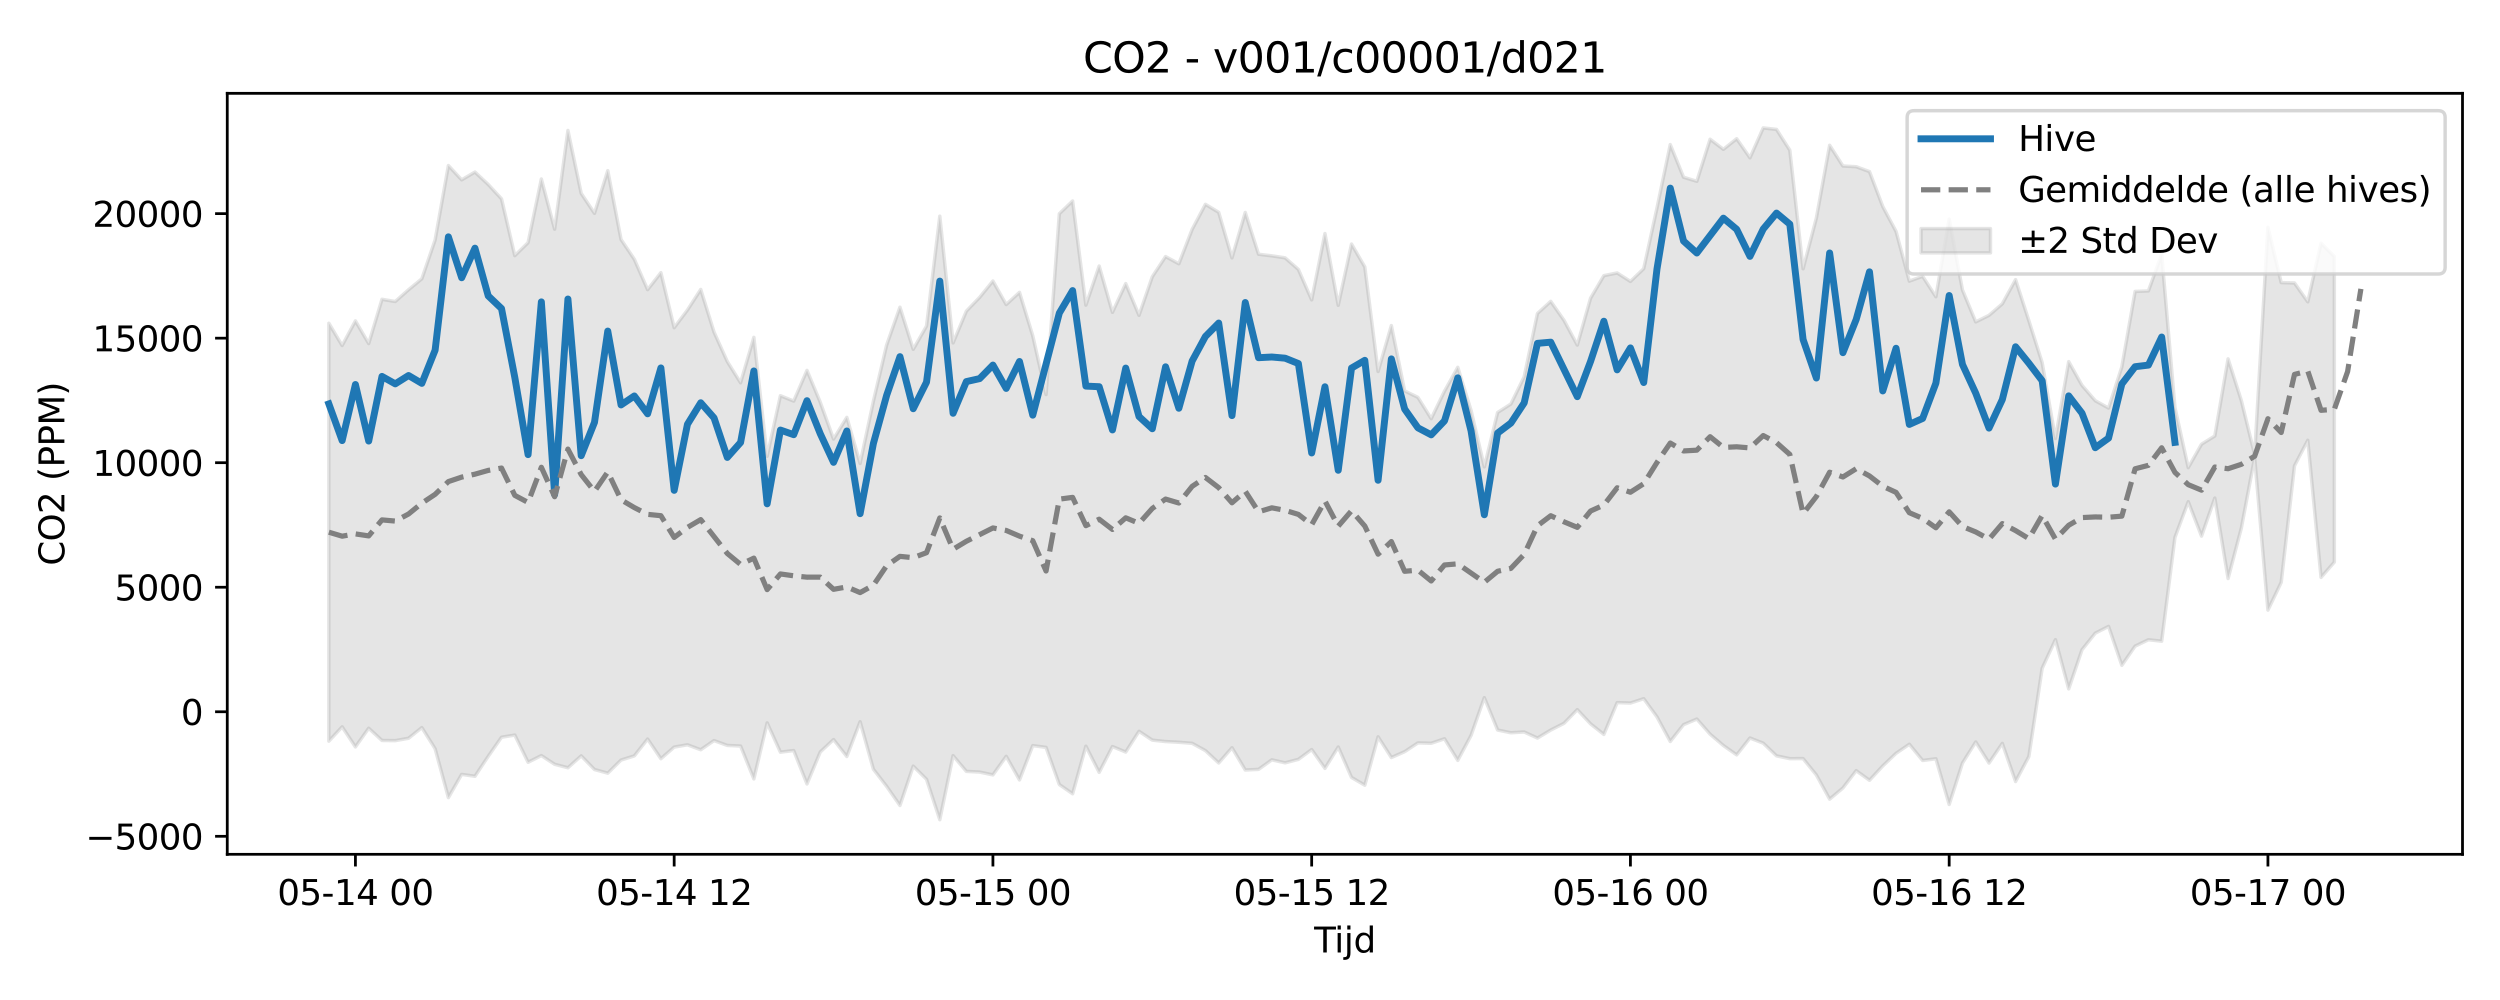 <?xml version="1.0" encoding="utf-8" standalone="no"?>
<!DOCTYPE svg PUBLIC "-//W3C//DTD SVG 1.1//EN"
  "http://www.w3.org/Graphics/SVG/1.1/DTD/svg11.dtd">
<svg xmlns:xlink="http://www.w3.org/1999/xlink" width="720pt" height="288pt" viewBox="0 0 720 288" xmlns="http://www.w3.org/2000/svg" version="1.1">
 <defs>
  <style type="text/css">*{stroke-linejoin: round; stroke-linecap: butt}</style>
 </defs>
 <g id="figure_1">
  <g id="patch_1">
   <path d="M 0 288 
L 720 288 
L 720 0 
L 0 0 
z
" style="fill: #ffffff"/>
  </g>
  <g id="axes_1">
   <g id="patch_2">
    <path d="M 65.45 246.04 
L 709.2 246.04 
L 709.2 26.88 
L 65.45 26.88 
z
" style="fill: #ffffff"/>
   </g>
   <g id="FillBetweenPolyCollection_1">
    <defs>
     <path id="mfcc02b9f5d" d="M 94.711 -194.905 
L 94.711 -74.545 
L 98.536 -78.669 
L 102.361 -72.883 
L 106.186 -78.271 
L 110.011 -74.74 
L 113.836 -74.696 
L 117.661 -75.38 
L 121.486 -78.455 
L 125.311 -72.366 
L 129.136 -58.282 
L 132.962 -64.98 
L 136.787 -64.428 
L 140.612 -70.179 
L 144.437 -75.676 
L 148.262 -76.299 
L 152.087 -68.459 
L 155.912 -70.396 
L 159.737 -67.886 
L 163.562 -66.885 
L 167.387 -70.323 
L 171.212 -66.376 
L 175.037 -65.325 
L 178.862 -69.101 
L 182.687 -70.3 
L 186.512 -75.153 
L 190.337 -69.49 
L 194.162 -72.833 
L 197.987 -73.496 
L 201.812 -72.071 
L 205.637 -74.712 
L 209.462 -73.316 
L 213.287 -73.139 
L 217.112 -63.67 
L 220.937 -79.808 
L 224.762 -71.37 
L 228.587 -71.847 
L 232.412 -62.222 
L 236.237 -71.43 
L 240.062 -75.004 
L 243.887 -70.126 
L 247.712 -80.148 
L 251.537 -66.465 
L 255.362 -61.518 
L 259.187 -56.016 
L 263.012 -67.358 
L 266.837 -63.566 
L 270.662 -51.922 
L 274.487 -70.375 
L 278.312 -65.839 
L 282.137 -65.643 
L 285.962 -64.826 
L 289.787 -70.174 
L 293.612 -63.376 
L 297.437 -73.263 
L 301.262 -72.746 
L 305.087 -62.05 
L 308.912 -59.396 
L 312.737 -73.09 
L 316.562 -65.553 
L 320.387 -72.99 
L 324.212 -71.408 
L 328.037 -77.386 
L 331.862 -74.839 
L 335.687 -74.431 
L 339.512 -74.228 
L 343.337 -73.925 
L 347.162 -71.822 
L 350.987 -68.265 
L 354.812 -72.653 
L 358.637 -66.238 
L 362.462 -66.418 
L 366.287 -69.169 
L 370.112 -68.306 
L 373.937 -69.302 
L 377.762 -72.132 
L 381.587 -66.703 
L 385.412 -72.861 
L 389.238 -64.097 
L 393.063 -61.862 
L 396.888 -75.792 
L 400.713 -69.828 
L 404.538 -71.517 
L 408.363 -74.045 
L 412.188 -73.94 
L 416.013 -75.235 
L 419.838 -69.012 
L 423.663 -76.202 
L 427.488 -87.072 
L 431.313 -77.752 
L 435.138 -76.963 
L 438.963 -77.187 
L 442.788 -75.434 
L 446.613 -77.743 
L 450.438 -79.683 
L 454.263 -83.624 
L 458.088 -79.524 
L 461.913 -76.484 
L 465.738 -85.646 
L 469.563 -85.521 
L 473.388 -86.777 
L 477.213 -81.529 
L 481.038 -74.449 
L 484.863 -79.289 
L 488.688 -80.915 
L 492.513 -76.555 
L 496.338 -73.286 
L 500.163 -70.595 
L 503.988 -75.454 
L 507.813 -73.965 
L 511.638 -70.311 
L 515.463 -69.505 
L 519.288 -69.524 
L 523.113 -64.808 
L 526.938 -57.842 
L 530.763 -61.063 
L 534.588 -66.044 
L 538.413 -63.276 
L 542.238 -67.404 
L 546.063 -71.04 
L 549.888 -73.646 
L 553.713 -68.979 
L 557.538 -69.474 
L 561.363 -56.308 
L 565.188 -68.233 
L 569.013 -74.312 
L 572.838 -68.246 
L 576.663 -73.902 
L 580.488 -62.924 
L 584.313 -70.121 
L 588.138 -95.517 
L 591.963 -103.771 
L 595.788 -89.599 
L 599.613 -100.86 
L 603.438 -105.647 
L 607.263 -107.594 
L 611.088 -96.389 
L 614.913 -101.908 
L 618.738 -103.75 
L 622.563 -103.339 
L 626.388 -133.243 
L 630.213 -143.516 
L 634.038 -133.595 
L 637.863 -144.557 
L 641.688 -121.381 
L 645.514 -135.946 
L 649.339 -156.201 
L 653.164 -112.285 
L 656.989 -120.275 
L 660.814 -153.833 
L 664.639 -161.204 
L 668.464 -121.714 
L 672.289 -126.113 
L 672.289 -214.141 
L 672.289 -214.141 
L 668.464 -217.949 
L 664.639 -201.071 
L 660.814 -206.509 
L 656.989 -206.61 
L 653.164 -222.533 
L 649.339 -157.033 
L 645.514 -172.614 
L 641.688 -184.647 
L 637.863 -162.432 
L 634.038 -160.071 
L 630.213 -153.316 
L 626.388 -170.645 
L 622.563 -214.74 
L 618.738 -204.215 
L 614.913 -204.071 
L 611.088 -182.314 
L 607.263 -170.478 
L 603.438 -172.599 
L 599.613 -177.018 
L 595.788 -183.851 
L 591.963 -161.713 
L 588.138 -183.57 
L 584.313 -195.626 
L 580.488 -207.461 
L 576.663 -200.502 
L 572.838 -197.186 
L 569.013 -195.291 
L 565.188 -204.503 
L 561.363 -224.881 
L 557.538 -202.535 
L 553.713 -208.434 
L 549.888 -207.035 
L 546.063 -221.353 
L 542.238 -228.522 
L 538.413 -238.578 
L 534.588 -239.986 
L 530.763 -240.192 
L 526.938 -246.159 
L 523.113 -225.201 
L 519.288 -210.596 
L 515.463 -244.747 
L 511.638 -250.734 
L 507.813 -251.158 
L 503.988 -242.551 
L 500.163 -248.047 
L 496.338 -244.994 
L 492.513 -247.901 
L 488.688 -235.784 
L 484.863 -236.961 
L 481.038 -246.359 
L 477.213 -228.104 
L 473.388 -210.613 
L 469.563 -206.952 
L 465.738 -209.394 
L 461.913 -208.617 
L 458.088 -202.129 
L 454.263 -188.618 
L 450.438 -195.745 
L 446.613 -201.209 
L 442.788 -197.718 
L 438.963 -179.487 
L 435.138 -171.655 
L 431.313 -169.2 
L 427.488 -153.536 
L 423.663 -169.801 
L 419.838 -182.22 
L 416.013 -175.342 
L 412.188 -167.423 
L 408.363 -173.556 
L 404.538 -175.422 
L 400.713 -194.235 
L 396.888 -181.004 
L 393.063 -211.136 
L 389.238 -217.717 
L 385.412 -200.076 
L 381.587 -220.736 
L 377.762 -201.631 
L 373.937 -210.402 
L 370.112 -213.745 
L 366.287 -214.321 
L 362.462 -214.778 
L 358.637 -226.817 
L 354.812 -213.743 
L 350.987 -226.844 
L 347.162 -229.158 
L 343.337 -221.926 
L 339.512 -212.033 
L 335.687 -214.105 
L 331.862 -208.302 
L 328.037 -197.178 
L 324.212 -206.328 
L 320.387 -198.048 
L 316.562 -211.383 
L 312.737 -200.125 
L 308.912 -230.116 
L 305.087 -226.444 
L 301.262 -174.367 
L 297.437 -191.289 
L 293.612 -203.805 
L 289.787 -200.29 
L 285.962 -207.072 
L 282.137 -202.358 
L 278.312 -198.39 
L 274.487 -189.245 
L 270.662 -225.744 
L 266.837 -194.085 
L 263.012 -187.406 
L 259.187 -199.525 
L 255.362 -188.665 
L 251.537 -172.435 
L 247.712 -154.523 
L 243.887 -167.793 
L 240.062 -161.553 
L 236.237 -172.149 
L 232.412 -181.331 
L 228.587 -172.491 
L 224.762 -174.036 
L 220.937 -156.578 
L 217.112 -190.845 
L 213.287 -177.748 
L 209.462 -183.89 
L 205.637 -192.369 
L 201.812 -204.636 
L 197.987 -198.715 
L 194.162 -193.614 
L 190.337 -209.475 
L 186.512 -204.58 
L 182.687 -213.331 
L 178.862 -219.032 
L 175.037 -238.853 
L 171.212 -226.566 
L 167.387 -232.303 
L 163.562 -250.433 
L 159.737 -222.001 
L 155.912 -236.45 
L 152.087 -218.122 
L 148.262 -214.371 
L 144.437 -230.733 
L 140.612 -234.868 
L 136.787 -238.453 
L 132.962 -236.205 
L 129.136 -240.324 
L 125.311 -218.889 
L 121.486 -207.709 
L 117.661 -204.557 
L 113.836 -201.164 
L 110.011 -201.804 
L 106.186 -189.048 
L 102.361 -195.589 
L 98.536 -188.488 
L 94.711 -194.905 
z
" style="stroke: #808080; stroke-opacity: 0.2"/>
    </defs>
    <g clip-path="url(#pef441f615a)">
     <use xlink:href="#mfcc02b9f5d" x="0" y="288" style="fill: #808080; fill-opacity: 0.2; stroke: #808080; stroke-opacity: 0.2"/>
    </g>
   </g>
   <g id="matplotlib.axis_1">
    <g id="xtick_1">
     <g id="line2d_1">
      <defs>
       <path id="mfd8556cb37" d="M 0 0 
L 0 3.5 
" style="stroke: #000000; stroke-width: 0.8"/>
      </defs>
      <g>
       <use xlink:href="#mfd8556cb37" x="102.361" y="246.04" style="stroke: #000000; stroke-width: 0.8"/>
      </g>
     </g>
     <g id="text_1">
      <!-- 05-14 00 -->
      <g transform="translate(79.881 260.638) scale(0.1 -0.1)">
       <defs>
        <path id="DejaVuSans-30" d="M 2034 4250 
Q 1547 4250 1301 3770 
Q 1056 3291 1056 2328 
Q 1056 1369 1301 889 
Q 1547 409 2034 409 
Q 2525 409 2770 889 
Q 3016 1369 3016 2328 
Q 3016 3291 2770 3770 
Q 2525 4250 2034 4250 
z
M 2034 4750 
Q 2819 4750 3233 4129 
Q 3647 3509 3647 2328 
Q 3647 1150 3233 529 
Q 2819 -91 2034 -91 
Q 1250 -91 836 529 
Q 422 1150 422 2328 
Q 422 3509 836 4129 
Q 1250 4750 2034 4750 
z
" transform="scale(0.016)"/>
        <path id="DejaVuSans-35" d="M 691 4666 
L 3169 4666 
L 3169 4134 
L 1269 4134 
L 1269 2991 
Q 1406 3038 1543 3061 
Q 1681 3084 1819 3084 
Q 2600 3084 3056 2656 
Q 3513 2228 3513 1497 
Q 3513 744 3044 326 
Q 2575 -91 1722 -91 
Q 1428 -91 1123 -41 
Q 819 9 494 109 
L 494 744 
Q 775 591 1075 516 
Q 1375 441 1709 441 
Q 2250 441 2565 725 
Q 2881 1009 2881 1497 
Q 2881 1984 2565 2268 
Q 2250 2553 1709 2553 
Q 1456 2553 1204 2497 
Q 953 2441 691 2322 
L 691 4666 
z
" transform="scale(0.016)"/>
        <path id="DejaVuSans-2d" d="M 313 2009 
L 1997 2009 
L 1997 1497 
L 313 1497 
L 313 2009 
z
" transform="scale(0.016)"/>
        <path id="DejaVuSans-31" d="M 794 531 
L 1825 531 
L 1825 4091 
L 703 3866 
L 703 4441 
L 1819 4666 
L 2450 4666 
L 2450 531 
L 3481 531 
L 3481 0 
L 794 0 
L 794 531 
z
" transform="scale(0.016)"/>
        <path id="DejaVuSans-34" d="M 2419 4116 
L 825 1625 
L 2419 1625 
L 2419 4116 
z
M 2253 4666 
L 3047 4666 
L 3047 1625 
L 3713 1625 
L 3713 1100 
L 3047 1100 
L 3047 0 
L 2419 0 
L 2419 1100 
L 313 1100 
L 313 1709 
L 2253 4666 
z
" transform="scale(0.016)"/>
        <path id="DejaVuSans-20" transform="scale(0.016)"/>
       </defs>
       <use xlink:href="#DejaVuSans-30"/>
       <use xlink:href="#DejaVuSans-35" transform="translate(63.623 0)"/>
       <use xlink:href="#DejaVuSans-2d" transform="translate(127.246 0)"/>
       <use xlink:href="#DejaVuSans-31" transform="translate(163.33 0)"/>
       <use xlink:href="#DejaVuSans-34" transform="translate(226.953 0)"/>
       <use xlink:href="#DejaVuSans-20" transform="translate(290.576 0)"/>
       <use xlink:href="#DejaVuSans-30" transform="translate(322.363 0)"/>
       <use xlink:href="#DejaVuSans-30" transform="translate(385.986 0)"/>
      </g>
     </g>
    </g>
    <g id="xtick_2">
     <g id="line2d_2">
      <g>
       <use xlink:href="#mfd8556cb37" x="194.162" y="246.04" style="stroke: #000000; stroke-width: 0.8"/>
      </g>
     </g>
     <g id="text_2">
      <!-- 05-14 12 -->
      <g transform="translate(171.681 260.638) scale(0.1 -0.1)">
       <defs>
        <path id="DejaVuSans-32" d="M 1228 531 
L 3431 531 
L 3431 0 
L 469 0 
L 469 531 
Q 828 903 1448 1529 
Q 2069 2156 2228 2338 
Q 2531 2678 2651 2914 
Q 2772 3150 2772 3378 
Q 2772 3750 2511 3984 
Q 2250 4219 1831 4219 
Q 1534 4219 1204 4116 
Q 875 4013 500 3803 
L 500 4441 
Q 881 4594 1212 4672 
Q 1544 4750 1819 4750 
Q 2544 4750 2975 4387 
Q 3406 4025 3406 3419 
Q 3406 3131 3298 2873 
Q 3191 2616 2906 2266 
Q 2828 2175 2409 1742 
Q 1991 1309 1228 531 
z
" transform="scale(0.016)"/>
       </defs>
       <use xlink:href="#DejaVuSans-30"/>
       <use xlink:href="#DejaVuSans-35" transform="translate(63.623 0)"/>
       <use xlink:href="#DejaVuSans-2d" transform="translate(127.246 0)"/>
       <use xlink:href="#DejaVuSans-31" transform="translate(163.33 0)"/>
       <use xlink:href="#DejaVuSans-34" transform="translate(226.953 0)"/>
       <use xlink:href="#DejaVuSans-20" transform="translate(290.576 0)"/>
       <use xlink:href="#DejaVuSans-31" transform="translate(322.363 0)"/>
       <use xlink:href="#DejaVuSans-32" transform="translate(385.986 0)"/>
      </g>
     </g>
    </g>
    <g id="xtick_3">
     <g id="line2d_3">
      <g>
       <use xlink:href="#mfd8556cb37" x="285.962" y="246.04" style="stroke: #000000; stroke-width: 0.8"/>
      </g>
     </g>
     <g id="text_3">
      <!-- 05-15 00 -->
      <g transform="translate(263.482 260.638) scale(0.1 -0.1)">
       <use xlink:href="#DejaVuSans-30"/>
       <use xlink:href="#DejaVuSans-35" transform="translate(63.623 0)"/>
       <use xlink:href="#DejaVuSans-2d" transform="translate(127.246 0)"/>
       <use xlink:href="#DejaVuSans-31" transform="translate(163.33 0)"/>
       <use xlink:href="#DejaVuSans-35" transform="translate(226.953 0)"/>
       <use xlink:href="#DejaVuSans-20" transform="translate(290.576 0)"/>
       <use xlink:href="#DejaVuSans-30" transform="translate(322.363 0)"/>
       <use xlink:href="#DejaVuSans-30" transform="translate(385.986 0)"/>
      </g>
     </g>
    </g>
    <g id="xtick_4">
     <g id="line2d_4">
      <g>
       <use xlink:href="#mfd8556cb37" x="377.762" y="246.04" style="stroke: #000000; stroke-width: 0.8"/>
      </g>
     </g>
     <g id="text_4">
      <!-- 05-15 12 -->
      <g transform="translate(355.282 260.638) scale(0.1 -0.1)">
       <use xlink:href="#DejaVuSans-30"/>
       <use xlink:href="#DejaVuSans-35" transform="translate(63.623 0)"/>
       <use xlink:href="#DejaVuSans-2d" transform="translate(127.246 0)"/>
       <use xlink:href="#DejaVuSans-31" transform="translate(163.33 0)"/>
       <use xlink:href="#DejaVuSans-35" transform="translate(226.953 0)"/>
       <use xlink:href="#DejaVuSans-20" transform="translate(290.576 0)"/>
       <use xlink:href="#DejaVuSans-31" transform="translate(322.363 0)"/>
       <use xlink:href="#DejaVuSans-32" transform="translate(385.986 0)"/>
      </g>
     </g>
    </g>
    <g id="xtick_5">
     <g id="line2d_5">
      <g>
       <use xlink:href="#mfd8556cb37" x="469.563" y="246.04" style="stroke: #000000; stroke-width: 0.8"/>
      </g>
     </g>
     <g id="text_5">
      <!-- 05-16 00 -->
      <g transform="translate(447.082 260.638) scale(0.1 -0.1)">
       <defs>
        <path id="DejaVuSans-36" d="M 2113 2584 
Q 1688 2584 1439 2293 
Q 1191 2003 1191 1497 
Q 1191 994 1439 701 
Q 1688 409 2113 409 
Q 2538 409 2786 701 
Q 3034 994 3034 1497 
Q 3034 2003 2786 2293 
Q 2538 2584 2113 2584 
z
M 3366 4563 
L 3366 3988 
Q 3128 4100 2886 4159 
Q 2644 4219 2406 4219 
Q 1781 4219 1451 3797 
Q 1122 3375 1075 2522 
Q 1259 2794 1537 2939 
Q 1816 3084 2150 3084 
Q 2853 3084 3261 2657 
Q 3669 2231 3669 1497 
Q 3669 778 3244 343 
Q 2819 -91 2113 -91 
Q 1303 -91 875 529 
Q 447 1150 447 2328 
Q 447 3434 972 4092 
Q 1497 4750 2381 4750 
Q 2619 4750 2861 4703 
Q 3103 4656 3366 4563 
z
" transform="scale(0.016)"/>
       </defs>
       <use xlink:href="#DejaVuSans-30"/>
       <use xlink:href="#DejaVuSans-35" transform="translate(63.623 0)"/>
       <use xlink:href="#DejaVuSans-2d" transform="translate(127.246 0)"/>
       <use xlink:href="#DejaVuSans-31" transform="translate(163.33 0)"/>
       <use xlink:href="#DejaVuSans-36" transform="translate(226.953 0)"/>
       <use xlink:href="#DejaVuSans-20" transform="translate(290.576 0)"/>
       <use xlink:href="#DejaVuSans-30" transform="translate(322.363 0)"/>
       <use xlink:href="#DejaVuSans-30" transform="translate(385.986 0)"/>
      </g>
     </g>
    </g>
    <g id="xtick_6">
     <g id="line2d_6">
      <g>
       <use xlink:href="#mfd8556cb37" x="561.363" y="246.04" style="stroke: #000000; stroke-width: 0.8"/>
      </g>
     </g>
     <g id="text_6">
      <!-- 05-16 12 -->
      <g transform="translate(538.883 260.638) scale(0.1 -0.1)">
       <use xlink:href="#DejaVuSans-30"/>
       <use xlink:href="#DejaVuSans-35" transform="translate(63.623 0)"/>
       <use xlink:href="#DejaVuSans-2d" transform="translate(127.246 0)"/>
       <use xlink:href="#DejaVuSans-31" transform="translate(163.33 0)"/>
       <use xlink:href="#DejaVuSans-36" transform="translate(226.953 0)"/>
       <use xlink:href="#DejaVuSans-20" transform="translate(290.576 0)"/>
       <use xlink:href="#DejaVuSans-31" transform="translate(322.363 0)"/>
       <use xlink:href="#DejaVuSans-32" transform="translate(385.986 0)"/>
      </g>
     </g>
    </g>
    <g id="xtick_7">
     <g id="line2d_7">
      <g>
       <use xlink:href="#mfd8556cb37" x="653.164" y="246.04" style="stroke: #000000; stroke-width: 0.8"/>
      </g>
     </g>
     <g id="text_7">
      <!-- 05-17 00 -->
      <g transform="translate(630.683 260.638) scale(0.1 -0.1)">
       <defs>
        <path id="DejaVuSans-37" d="M 525 4666 
L 3525 4666 
L 3525 4397 
L 1831 0 
L 1172 0 
L 2766 4134 
L 525 4134 
L 525 4666 
z
" transform="scale(0.016)"/>
       </defs>
       <use xlink:href="#DejaVuSans-30"/>
       <use xlink:href="#DejaVuSans-35" transform="translate(63.623 0)"/>
       <use xlink:href="#DejaVuSans-2d" transform="translate(127.246 0)"/>
       <use xlink:href="#DejaVuSans-31" transform="translate(163.33 0)"/>
       <use xlink:href="#DejaVuSans-37" transform="translate(226.953 0)"/>
       <use xlink:href="#DejaVuSans-20" transform="translate(290.576 0)"/>
       <use xlink:href="#DejaVuSans-30" transform="translate(322.363 0)"/>
       <use xlink:href="#DejaVuSans-30" transform="translate(385.986 0)"/>
      </g>
     </g>
    </g>
    <g id="text_8">
     <!-- Tijd -->
     <g transform="translate(378.475 274.317) scale(0.1 -0.1)">
      <defs>
       <path id="DejaVuSans-54" d="M -19 4666 
L 3928 4666 
L 3928 4134 
L 2272 4134 
L 2272 0 
L 1638 0 
L 1638 4134 
L -19 4134 
L -19 4666 
z
" transform="scale(0.016)"/>
       <path id="DejaVuSans-69" d="M 603 3500 
L 1178 3500 
L 1178 0 
L 603 0 
L 603 3500 
z
M 603 4863 
L 1178 4863 
L 1178 4134 
L 603 4134 
L 603 4863 
z
" transform="scale(0.016)"/>
       <path id="DejaVuSans-6a" d="M 603 3500 
L 1178 3500 
L 1178 -63 
Q 1178 -731 923 -1031 
Q 669 -1331 103 -1331 
L -116 -1331 
L -116 -844 
L 38 -844 
Q 366 -844 484 -692 
Q 603 -541 603 -63 
L 603 3500 
z
M 603 4863 
L 1178 4863 
L 1178 4134 
L 603 4134 
L 603 4863 
z
" transform="scale(0.016)"/>
       <path id="DejaVuSans-64" d="M 2906 2969 
L 2906 4863 
L 3481 4863 
L 3481 0 
L 2906 0 
L 2906 525 
Q 2725 213 2448 61 
Q 2172 -91 1784 -91 
Q 1150 -91 751 415 
Q 353 922 353 1747 
Q 353 2572 751 3078 
Q 1150 3584 1784 3584 
Q 2172 3584 2448 3432 
Q 2725 3281 2906 2969 
z
M 947 1747 
Q 947 1113 1208 752 
Q 1469 391 1925 391 
Q 2381 391 2643 752 
Q 2906 1113 2906 1747 
Q 2906 2381 2643 2742 
Q 2381 3103 1925 3103 
Q 1469 3103 1208 2742 
Q 947 2381 947 1747 
z
" transform="scale(0.016)"/>
      </defs>
      <use xlink:href="#DejaVuSans-54"/>
      <use xlink:href="#DejaVuSans-69" transform="translate(57.959 0)"/>
      <use xlink:href="#DejaVuSans-6a" transform="translate(85.742 0)"/>
      <use xlink:href="#DejaVuSans-64" transform="translate(113.525 0)"/>
     </g>
    </g>
   </g>
   <g id="matplotlib.axis_2">
    <g id="ytick_1">
     <g id="line2d_8">
      <defs>
       <path id="m21abc146b8" d="M 0 0 
L -3.5 0 
" style="stroke: #000000; stroke-width: 0.8"/>
      </defs>
      <g>
       <use xlink:href="#m21abc146b8" x="65.45" y="240.855" style="stroke: #000000; stroke-width: 0.8"/>
      </g>
     </g>
     <g id="text_9">
      <!-- −5000 -->
      <g transform="translate(24.62 244.654) scale(0.1 -0.1)">
       <defs>
        <path id="DejaVuSans-2212" d="M 678 2272 
L 4684 2272 
L 4684 1741 
L 678 1741 
L 678 2272 
z
" transform="scale(0.016)"/>
       </defs>
       <use xlink:href="#DejaVuSans-2212"/>
       <use xlink:href="#DejaVuSans-35" transform="translate(83.789 0)"/>
       <use xlink:href="#DejaVuSans-30" transform="translate(147.412 0)"/>
       <use xlink:href="#DejaVuSans-30" transform="translate(211.035 0)"/>
       <use xlink:href="#DejaVuSans-30" transform="translate(274.658 0)"/>
      </g>
     </g>
    </g>
    <g id="ytick_2">
     <g id="line2d_9">
      <g>
       <use xlink:href="#m21abc146b8" x="65.45" y="204.989" style="stroke: #000000; stroke-width: 0.8"/>
      </g>
     </g>
     <g id="text_10">
      <!-- 0 -->
      <g transform="translate(52.087 208.788) scale(0.1 -0.1)">
       <use xlink:href="#DejaVuSans-30"/>
      </g>
     </g>
    </g>
    <g id="ytick_3">
     <g id="line2d_10">
      <g>
       <use xlink:href="#m21abc146b8" x="65.45" y="169.124" style="stroke: #000000; stroke-width: 0.8"/>
      </g>
     </g>
     <g id="text_11">
      <!-- 5000 -->
      <g transform="translate(33 172.923) scale(0.1 -0.1)">
       <use xlink:href="#DejaVuSans-35"/>
       <use xlink:href="#DejaVuSans-30" transform="translate(63.623 0)"/>
       <use xlink:href="#DejaVuSans-30" transform="translate(127.246 0)"/>
       <use xlink:href="#DejaVuSans-30" transform="translate(190.869 0)"/>
      </g>
     </g>
    </g>
    <g id="ytick_4">
     <g id="line2d_11">
      <g>
       <use xlink:href="#m21abc146b8" x="65.45" y="133.259" style="stroke: #000000; stroke-width: 0.8"/>
      </g>
     </g>
     <g id="text_12">
      <!-- 10000 -->
      <g transform="translate(26.637 137.058) scale(0.1 -0.1)">
       <use xlink:href="#DejaVuSans-31"/>
       <use xlink:href="#DejaVuSans-30" transform="translate(63.623 0)"/>
       <use xlink:href="#DejaVuSans-30" transform="translate(127.246 0)"/>
       <use xlink:href="#DejaVuSans-30" transform="translate(190.869 0)"/>
       <use xlink:href="#DejaVuSans-30" transform="translate(254.492 0)"/>
      </g>
     </g>
    </g>
    <g id="ytick_5">
     <g id="line2d_12">
      <g>
       <use xlink:href="#m21abc146b8" x="65.45" y="97.393" style="stroke: #000000; stroke-width: 0.8"/>
      </g>
     </g>
     <g id="text_13">
      <!-- 15000 -->
      <g transform="translate(26.637 101.192) scale(0.1 -0.1)">
       <use xlink:href="#DejaVuSans-31"/>
       <use xlink:href="#DejaVuSans-35" transform="translate(63.623 0)"/>
       <use xlink:href="#DejaVuSans-30" transform="translate(127.246 0)"/>
       <use xlink:href="#DejaVuSans-30" transform="translate(190.869 0)"/>
       <use xlink:href="#DejaVuSans-30" transform="translate(254.492 0)"/>
      </g>
     </g>
    </g>
    <g id="ytick_6">
     <g id="line2d_13">
      <g>
       <use xlink:href="#m21abc146b8" x="65.45" y="61.528" style="stroke: #000000; stroke-width: 0.8"/>
      </g>
     </g>
     <g id="text_14">
      <!-- 20000 -->
      <g transform="translate(26.637 65.327) scale(0.1 -0.1)">
       <use xlink:href="#DejaVuSans-32"/>
       <use xlink:href="#DejaVuSans-30" transform="translate(63.623 0)"/>
       <use xlink:href="#DejaVuSans-30" transform="translate(127.246 0)"/>
       <use xlink:href="#DejaVuSans-30" transform="translate(190.869 0)"/>
       <use xlink:href="#DejaVuSans-30" transform="translate(254.492 0)"/>
      </g>
     </g>
    </g>
    <g id="text_15">
     <!-- CO2 (PPM) -->
     <g transform="translate(18.541 162.903) rotate(-90) scale(0.1 -0.1)">
      <defs>
       <path id="DejaVuSans-43" d="M 4122 4306 
L 4122 3641 
Q 3803 3938 3442 4084 
Q 3081 4231 2675 4231 
Q 1875 4231 1450 3742 
Q 1025 3253 1025 2328 
Q 1025 1406 1450 917 
Q 1875 428 2675 428 
Q 3081 428 3442 575 
Q 3803 722 4122 1019 
L 4122 359 
Q 3791 134 3420 21 
Q 3050 -91 2638 -91 
Q 1578 -91 968 557 
Q 359 1206 359 2328 
Q 359 3453 968 4101 
Q 1578 4750 2638 4750 
Q 3056 4750 3426 4639 
Q 3797 4528 4122 4306 
z
" transform="scale(0.016)"/>
       <path id="DejaVuSans-4f" d="M 2522 4238 
Q 1834 4238 1429 3725 
Q 1025 3213 1025 2328 
Q 1025 1447 1429 934 
Q 1834 422 2522 422 
Q 3209 422 3611 934 
Q 4013 1447 4013 2328 
Q 4013 3213 3611 3725 
Q 3209 4238 2522 4238 
z
M 2522 4750 
Q 3503 4750 4090 4092 
Q 4678 3434 4678 2328 
Q 4678 1225 4090 567 
Q 3503 -91 2522 -91 
Q 1538 -91 948 565 
Q 359 1222 359 2328 
Q 359 3434 948 4092 
Q 1538 4750 2522 4750 
z
" transform="scale(0.016)"/>
       <path id="DejaVuSans-28" d="M 1984 4856 
Q 1566 4138 1362 3434 
Q 1159 2731 1159 2009 
Q 1159 1288 1364 580 
Q 1569 -128 1984 -844 
L 1484 -844 
Q 1016 -109 783 600 
Q 550 1309 550 2009 
Q 550 2706 781 3412 
Q 1013 4119 1484 4856 
L 1984 4856 
z
" transform="scale(0.016)"/>
       <path id="DejaVuSans-50" d="M 1259 4147 
L 1259 2394 
L 2053 2394 
Q 2494 2394 2734 2622 
Q 2975 2850 2975 3272 
Q 2975 3691 2734 3919 
Q 2494 4147 2053 4147 
L 1259 4147 
z
M 628 4666 
L 2053 4666 
Q 2838 4666 3239 4311 
Q 3641 3956 3641 3272 
Q 3641 2581 3239 2228 
Q 2838 1875 2053 1875 
L 1259 1875 
L 1259 0 
L 628 0 
L 628 4666 
z
" transform="scale(0.016)"/>
       <path id="DejaVuSans-4d" d="M 628 4666 
L 1569 4666 
L 2759 1491 
L 3956 4666 
L 4897 4666 
L 4897 0 
L 4281 0 
L 4281 4097 
L 3078 897 
L 2444 897 
L 1241 4097 
L 1241 0 
L 628 0 
L 628 4666 
z
" transform="scale(0.016)"/>
       <path id="DejaVuSans-29" d="M 513 4856 
L 1013 4856 
Q 1481 4119 1714 3412 
Q 1947 2706 1947 2009 
Q 1947 1309 1714 600 
Q 1481 -109 1013 -844 
L 513 -844 
Q 928 -128 1133 580 
Q 1338 1288 1338 2009 
Q 1338 2731 1133 3434 
Q 928 4138 513 4856 
z
" transform="scale(0.016)"/>
      </defs>
      <use xlink:href="#DejaVuSans-43"/>
      <use xlink:href="#DejaVuSans-4f" transform="translate(69.824 0)"/>
      <use xlink:href="#DejaVuSans-32" transform="translate(148.535 0)"/>
      <use xlink:href="#DejaVuSans-20" transform="translate(212.158 0)"/>
      <use xlink:href="#DejaVuSans-28" transform="translate(243.945 0)"/>
      <use xlink:href="#DejaVuSans-50" transform="translate(282.959 0)"/>
      <use xlink:href="#DejaVuSans-50" transform="translate(343.262 0)"/>
      <use xlink:href="#DejaVuSans-4d" transform="translate(403.564 0)"/>
      <use xlink:href="#DejaVuSans-29" transform="translate(489.844 0)"/>
     </g>
    </g>
   </g>
   <g id="line2d_14">
    <path d="M 94.711 116.33 
L 98.536 126.886 
L 102.361 110.742 
L 106.186 127.02 
L 110.011 108.409 
L 113.836 110.551 
L 117.661 108.148 
L 121.486 110.405 
L 125.311 100.853 
L 129.136 68.213 
L 132.962 79.988 
L 136.787 71.477 
L 140.612 85.22 
L 144.437 88.864 
L 148.262 108.696 
L 152.087 130.93 
L 155.912 86.947 
L 159.737 142.383 
L 163.562 86.124 
L 167.387 131.236 
L 171.212 121.642 
L 175.037 95.354 
L 178.862 116.619 
L 182.687 114.039 
L 186.512 119.171 
L 190.337 105.967 
L 194.162 141.213 
L 197.987 122.193 
L 201.812 115.998 
L 205.637 120.345 
L 209.462 131.735 
L 213.287 127.434 
L 217.112 106.837 
L 220.937 145.098 
L 224.762 123.857 
L 228.587 125.189 
L 232.412 115.401 
L 236.237 124.916 
L 240.062 133.151 
L 243.887 124.127 
L 247.712 147.939 
L 251.537 127.73 
L 255.362 113.827 
L 259.187 102.72 
L 263.012 117.71 
L 266.837 110.063 
L 270.662 80.962 
L 274.487 119.02 
L 278.312 109.898 
L 282.137 109.04 
L 285.962 105.145 
L 289.787 111.864 
L 293.612 104.112 
L 297.437 119.565 
L 305.087 90.163 
L 308.912 83.693 
L 312.737 111.197 
L 316.562 111.37 
L 320.387 123.815 
L 324.212 106.012 
L 328.037 119.962 
L 331.862 123.477 
L 335.687 105.642 
L 339.512 117.573 
L 343.337 103.978 
L 347.162 96.898 
L 350.987 93.037 
L 354.812 119.692 
L 358.637 87.129 
L 362.462 103.017 
L 366.287 102.818 
L 370.112 103.158 
L 373.937 104.698 
L 377.762 130.451 
L 381.587 111.393 
L 385.412 135.437 
L 389.238 106.01 
L 393.063 103.777 
L 396.888 138.312 
L 400.713 103.368 
L 404.538 117.805 
L 408.363 123.213 
L 412.188 125.232 
L 416.013 121.215 
L 419.838 108.816 
L 423.663 124.087 
L 427.488 148.243 
L 431.313 124.723 
L 435.138 121.841 
L 438.963 116.038 
L 442.788 98.883 
L 446.613 98.543 
L 454.263 114.238 
L 458.088 104.069 
L 461.913 92.518 
L 465.738 106.513 
L 469.563 100.2 
L 473.388 110.164 
L 477.213 77.457 
L 481.038 54.185 
L 484.863 69.416 
L 488.688 72.864 
L 496.338 62.833 
L 500.163 66.04 
L 503.988 73.83 
L 507.813 65.958 
L 511.638 61.372 
L 515.463 64.56 
L 519.288 97.769 
L 523.113 108.867 
L 526.938 72.858 
L 530.763 101.568 
L 534.588 91.997 
L 538.413 78.291 
L 542.238 112.586 
L 546.063 100.305 
L 549.888 122.234 
L 553.713 120.514 
L 557.538 110.338 
L 561.363 85.113 
L 565.188 104.964 
L 569.013 113.253 
L 572.838 123.293 
L 576.663 115.08 
L 580.488 99.875 
L 584.313 104.612 
L 588.138 109.638 
L 591.963 139.413 
L 595.788 114.013 
L 599.613 118.995 
L 603.438 128.94 
L 607.263 126.181 
L 611.088 110.587 
L 614.913 105.611 
L 618.738 105.152 
L 622.563 97.068 
L 626.388 127.398 
L 626.388 127.398 
" clip-path="url(#pef441f615a)" style="fill: none; stroke: #1f77b4; stroke-width: 2; stroke-linecap: square"/>
   </g>
   <g id="line2d_15">
    <path d="M 94.711 153.275 
L 98.536 154.421 
L 102.361 153.764 
L 106.186 154.341 
L 110.011 149.728 
L 113.836 150.07 
L 117.661 148.031 
L 121.486 144.918 
L 125.311 142.372 
L 129.136 138.697 
L 132.962 137.408 
L 136.787 136.56 
L 140.612 135.476 
L 144.437 134.796 
L 148.262 142.665 
L 152.087 144.71 
L 155.912 134.577 
L 159.737 143.056 
L 163.562 129.341 
L 167.387 136.687 
L 171.212 141.529 
L 175.037 135.911 
L 178.862 143.934 
L 182.687 146.184 
L 186.512 148.134 
L 190.337 148.518 
L 194.162 154.777 
L 197.987 151.894 
L 201.812 149.646 
L 209.462 159.397 
L 213.287 162.557 
L 217.112 160.742 
L 220.937 169.807 
L 224.762 165.297 
L 228.587 165.831 
L 232.412 166.223 
L 236.237 166.211 
L 240.062 169.722 
L 243.887 169.04 
L 247.712 170.665 
L 251.537 168.55 
L 255.362 162.908 
L 259.187 160.23 
L 263.012 160.618 
L 266.837 159.174 
L 270.662 149.167 
L 274.487 158.19 
L 278.312 155.886 
L 285.962 152.051 
L 289.787 152.768 
L 293.612 154.41 
L 297.437 155.724 
L 301.262 164.443 
L 305.087 143.753 
L 308.912 143.244 
L 312.737 151.393 
L 316.562 149.532 
L 320.387 152.481 
L 324.212 149.132 
L 328.037 150.718 
L 331.862 146.43 
L 335.687 143.732 
L 339.512 144.87 
L 343.337 140.074 
L 347.162 137.51 
L 350.987 140.446 
L 354.812 144.802 
L 358.637 141.472 
L 362.462 147.402 
L 366.287 146.255 
L 370.112 146.974 
L 373.937 148.148 
L 377.762 151.118 
L 381.587 144.281 
L 385.412 151.532 
L 389.238 147.093 
L 393.063 151.501 
L 396.888 159.602 
L 400.713 155.969 
L 404.538 164.531 
L 408.363 164.2 
L 412.188 167.318 
L 416.013 162.712 
L 419.838 162.384 
L 427.488 167.696 
L 431.313 164.524 
L 435.138 163.691 
L 438.963 159.663 
L 442.788 151.424 
L 446.613 148.524 
L 450.438 150.286 
L 454.263 151.879 
L 458.088 147.174 
L 461.913 145.45 
L 465.738 140.48 
L 469.563 141.764 
L 473.388 139.305 
L 477.213 133.184 
L 481.038 127.596 
L 484.863 129.875 
L 488.688 129.65 
L 492.513 125.772 
L 496.338 128.86 
L 500.163 128.679 
L 503.988 128.998 
L 507.813 125.439 
L 511.638 127.477 
L 515.463 130.874 
L 519.288 147.94 
L 523.113 142.995 
L 526.938 135.999 
L 530.763 137.372 
L 534.588 134.985 
L 538.413 137.073 
L 542.238 140.037 
L 546.063 141.803 
L 549.888 147.66 
L 553.713 149.294 
L 557.538 151.995 
L 561.363 147.406 
L 565.188 151.632 
L 569.013 153.199 
L 572.838 155.284 
L 576.663 150.798 
L 580.488 152.808 
L 584.313 155.126 
L 588.138 148.456 
L 591.963 155.258 
L 595.788 151.275 
L 599.613 149.061 
L 603.438 148.877 
L 607.263 148.964 
L 611.088 148.649 
L 614.913 135.01 
L 618.738 134.017 
L 622.563 128.96 
L 626.388 136.056 
L 630.213 139.584 
L 634.038 141.167 
L 637.863 134.505 
L 641.688 134.986 
L 645.514 133.72 
L 649.339 131.383 
L 653.164 120.591 
L 656.989 124.558 
L 660.814 107.829 
L 664.639 106.863 
L 668.464 118.169 
L 672.289 117.873 
L 676.114 106.998 
L 679.939 83.201 
L 679.939 83.201 
" clip-path="url(#pef441f615a)" style="fill: none; stroke-dasharray: 5.55,2.4; stroke-dashoffset: 0; stroke: #808080; stroke-width: 1.5"/>
   </g>
   <g id="patch_3">
    <path d="M 65.45 246.04 
L 65.45 26.88 
" style="fill: none; stroke: #000000; stroke-width: 0.8; stroke-linejoin: miter; stroke-linecap: square"/>
   </g>
   <g id="patch_4">
    <path d="M 709.2 246.04 
L 709.2 26.88 
" style="fill: none; stroke: #000000; stroke-width: 0.8; stroke-linejoin: miter; stroke-linecap: square"/>
   </g>
   <g id="patch_5">
    <path d="M 65.45 246.04 
L 709.2 246.04 
" style="fill: none; stroke: #000000; stroke-width: 0.8; stroke-linejoin: miter; stroke-linecap: square"/>
   </g>
   <g id="patch_6">
    <path d="M 65.45 26.88 
L 709.2 26.88 
" style="fill: none; stroke: #000000; stroke-width: 0.8; stroke-linejoin: miter; stroke-linecap: square"/>
   </g>
   <g id="text_16">
    <!-- CO2 - v001/c00001/d021 -->
    <g transform="translate(311.922 20.88) scale(0.12 -0.12)">
     <defs>
      <path id="DejaVuSans-76" d="M 191 3500 
L 800 3500 
L 1894 563 
L 2988 3500 
L 3597 3500 
L 2284 0 
L 1503 0 
L 191 3500 
z
" transform="scale(0.016)"/>
      <path id="DejaVuSans-2f" d="M 1625 4666 
L 2156 4666 
L 531 -594 
L 0 -594 
L 1625 4666 
z
" transform="scale(0.016)"/>
      <path id="DejaVuSans-63" d="M 3122 3366 
L 3122 2828 
Q 2878 2963 2633 3030 
Q 2388 3097 2138 3097 
Q 1578 3097 1268 2742 
Q 959 2388 959 1747 
Q 959 1106 1268 751 
Q 1578 397 2138 397 
Q 2388 397 2633 464 
Q 2878 531 3122 666 
L 3122 134 
Q 2881 22 2623 -34 
Q 2366 -91 2075 -91 
Q 1284 -91 818 406 
Q 353 903 353 1747 
Q 353 2603 823 3093 
Q 1294 3584 2113 3584 
Q 2378 3584 2631 3529 
Q 2884 3475 3122 3366 
z
" transform="scale(0.016)"/>
     </defs>
     <use xlink:href="#DejaVuSans-43"/>
     <use xlink:href="#DejaVuSans-4f" transform="translate(69.824 0)"/>
     <use xlink:href="#DejaVuSans-32" transform="translate(148.535 0)"/>
     <use xlink:href="#DejaVuSans-20" transform="translate(212.158 0)"/>
     <use xlink:href="#DejaVuSans-2d" transform="translate(243.945 0)"/>
     <use xlink:href="#DejaVuSans-20" transform="translate(280.029 0)"/>
     <use xlink:href="#DejaVuSans-76" transform="translate(311.816 0)"/>
     <use xlink:href="#DejaVuSans-30" transform="translate(370.996 0)"/>
     <use xlink:href="#DejaVuSans-30" transform="translate(434.619 0)"/>
     <use xlink:href="#DejaVuSans-31" transform="translate(498.242 0)"/>
     <use xlink:href="#DejaVuSans-2f" transform="translate(561.865 0)"/>
     <use xlink:href="#DejaVuSans-63" transform="translate(595.557 0)"/>
     <use xlink:href="#DejaVuSans-30" transform="translate(650.537 0)"/>
     <use xlink:href="#DejaVuSans-30" transform="translate(714.16 0)"/>
     <use xlink:href="#DejaVuSans-30" transform="translate(777.783 0)"/>
     <use xlink:href="#DejaVuSans-30" transform="translate(841.406 0)"/>
     <use xlink:href="#DejaVuSans-31" transform="translate(905.029 0)"/>
     <use xlink:href="#DejaVuSans-2f" transform="translate(968.652 0)"/>
     <use xlink:href="#DejaVuSans-64" transform="translate(1002.344 0)"/>
     <use xlink:href="#DejaVuSans-30" transform="translate(1065.82 0)"/>
     <use xlink:href="#DejaVuSans-32" transform="translate(1129.443 0)"/>
     <use xlink:href="#DejaVuSans-31" transform="translate(1193.066 0)"/>
    </g>
   </g>
   <g id="legend_1">
    <g id="patch_7">
     <path d="M 551.256 78.914 
L 702.2 78.914 
Q 704.2 78.914 704.2 76.914 
L 704.2 33.88 
Q 704.2 31.88 702.2 31.88 
L 551.256 31.88 
Q 549.256 31.88 549.256 33.88 
L 549.256 76.914 
Q 549.256 78.914 551.256 78.914 
z
" style="fill: #ffffff; opacity: 0.8; stroke: #cccccc; stroke-linejoin: miter"/>
    </g>
    <g id="line2d_16">
     <path d="M 553.256 39.978 
L 563.256 39.978 
L 573.256 39.978 
" style="fill: none; stroke: #1f77b4; stroke-width: 2; stroke-linecap: square"/>
    </g>
    <g id="text_17">
     <!-- Hive -->
     <g transform="translate(581.256 43.478) scale(0.1 -0.1)">
      <defs>
       <path id="DejaVuSans-48" d="M 628 4666 
L 1259 4666 
L 1259 2753 
L 3553 2753 
L 3553 4666 
L 4184 4666 
L 4184 0 
L 3553 0 
L 3553 2222 
L 1259 2222 
L 1259 0 
L 628 0 
L 628 4666 
z
" transform="scale(0.016)"/>
       <path id="DejaVuSans-65" d="M 3597 1894 
L 3597 1613 
L 953 1613 
Q 991 1019 1311 708 
Q 1631 397 2203 397 
Q 2534 397 2845 478 
Q 3156 559 3463 722 
L 3463 178 
Q 3153 47 2828 -22 
Q 2503 -91 2169 -91 
Q 1331 -91 842 396 
Q 353 884 353 1716 
Q 353 2575 817 3079 
Q 1281 3584 2069 3584 
Q 2775 3584 3186 3129 
Q 3597 2675 3597 1894 
z
M 3022 2063 
Q 3016 2534 2758 2815 
Q 2500 3097 2075 3097 
Q 1594 3097 1305 2825 
Q 1016 2553 972 2059 
L 3022 2063 
z
" transform="scale(0.016)"/>
      </defs>
      <use xlink:href="#DejaVuSans-48"/>
      <use xlink:href="#DejaVuSans-69" transform="translate(75.195 0)"/>
      <use xlink:href="#DejaVuSans-76" transform="translate(102.979 0)"/>
      <use xlink:href="#DejaVuSans-65" transform="translate(162.158 0)"/>
     </g>
    </g>
    <g id="line2d_17">
     <path d="M 553.256 54.657 
L 563.256 54.657 
L 573.256 54.657 
" style="fill: none; stroke-dasharray: 5.55,2.4; stroke-dashoffset: 0; stroke: #808080; stroke-width: 1.5"/>
    </g>
    <g id="text_18">
     <!-- Gemiddelde (alle hives) -->
     <g transform="translate(581.256 58.157) scale(0.1 -0.1)">
      <defs>
       <path id="DejaVuSans-47" d="M 3809 666 
L 3809 1919 
L 2778 1919 
L 2778 2438 
L 4434 2438 
L 4434 434 
Q 4069 175 3628 42 
Q 3188 -91 2688 -91 
Q 1594 -91 976 548 
Q 359 1188 359 2328 
Q 359 3472 976 4111 
Q 1594 4750 2688 4750 
Q 3144 4750 3555 4637 
Q 3966 4525 4313 4306 
L 4313 3634 
Q 3963 3931 3569 4081 
Q 3175 4231 2741 4231 
Q 1884 4231 1454 3753 
Q 1025 3275 1025 2328 
Q 1025 1384 1454 906 
Q 1884 428 2741 428 
Q 3075 428 3337 486 
Q 3600 544 3809 666 
z
" transform="scale(0.016)"/>
       <path id="DejaVuSans-6d" d="M 3328 2828 
Q 3544 3216 3844 3400 
Q 4144 3584 4550 3584 
Q 5097 3584 5394 3201 
Q 5691 2819 5691 2113 
L 5691 0 
L 5113 0 
L 5113 2094 
Q 5113 2597 4934 2840 
Q 4756 3084 4391 3084 
Q 3944 3084 3684 2787 
Q 3425 2491 3425 1978 
L 3425 0 
L 2847 0 
L 2847 2094 
Q 2847 2600 2669 2842 
Q 2491 3084 2119 3084 
Q 1678 3084 1418 2786 
Q 1159 2488 1159 1978 
L 1159 0 
L 581 0 
L 581 3500 
L 1159 3500 
L 1159 2956 
Q 1356 3278 1631 3431 
Q 1906 3584 2284 3584 
Q 2666 3584 2933 3390 
Q 3200 3197 3328 2828 
z
" transform="scale(0.016)"/>
       <path id="DejaVuSans-6c" d="M 603 4863 
L 1178 4863 
L 1178 0 
L 603 0 
L 603 4863 
z
" transform="scale(0.016)"/>
       <path id="DejaVuSans-61" d="M 2194 1759 
Q 1497 1759 1228 1600 
Q 959 1441 959 1056 
Q 959 750 1161 570 
Q 1363 391 1709 391 
Q 2188 391 2477 730 
Q 2766 1069 2766 1631 
L 2766 1759 
L 2194 1759 
z
M 3341 1997 
L 3341 0 
L 2766 0 
L 2766 531 
Q 2569 213 2275 61 
Q 1981 -91 1556 -91 
Q 1019 -91 701 211 
Q 384 513 384 1019 
Q 384 1609 779 1909 
Q 1175 2209 1959 2209 
L 2766 2209 
L 2766 2266 
Q 2766 2663 2505 2880 
Q 2244 3097 1772 3097 
Q 1472 3097 1187 3025 
Q 903 2953 641 2809 
L 641 3341 
Q 956 3463 1253 3523 
Q 1550 3584 1831 3584 
Q 2591 3584 2966 3190 
Q 3341 2797 3341 1997 
z
" transform="scale(0.016)"/>
       <path id="DejaVuSans-68" d="M 3513 2113 
L 3513 0 
L 2938 0 
L 2938 2094 
Q 2938 2591 2744 2837 
Q 2550 3084 2163 3084 
Q 1697 3084 1428 2787 
Q 1159 2491 1159 1978 
L 1159 0 
L 581 0 
L 581 4863 
L 1159 4863 
L 1159 2956 
Q 1366 3272 1645 3428 
Q 1925 3584 2291 3584 
Q 2894 3584 3203 3211 
Q 3513 2838 3513 2113 
z
" transform="scale(0.016)"/>
       <path id="DejaVuSans-73" d="M 2834 3397 
L 2834 2853 
Q 2591 2978 2328 3040 
Q 2066 3103 1784 3103 
Q 1356 3103 1142 2972 
Q 928 2841 928 2578 
Q 928 2378 1081 2264 
Q 1234 2150 1697 2047 
L 1894 2003 
Q 2506 1872 2764 1633 
Q 3022 1394 3022 966 
Q 3022 478 2636 193 
Q 2250 -91 1575 -91 
Q 1294 -91 989 -36 
Q 684 19 347 128 
L 347 722 
Q 666 556 975 473 
Q 1284 391 1588 391 
Q 1994 391 2212 530 
Q 2431 669 2431 922 
Q 2431 1156 2273 1281 
Q 2116 1406 1581 1522 
L 1381 1569 
Q 847 1681 609 1914 
Q 372 2147 372 2553 
Q 372 3047 722 3315 
Q 1072 3584 1716 3584 
Q 2034 3584 2315 3537 
Q 2597 3491 2834 3397 
z
" transform="scale(0.016)"/>
      </defs>
      <use xlink:href="#DejaVuSans-47"/>
      <use xlink:href="#DejaVuSans-65" transform="translate(77.49 0)"/>
      <use xlink:href="#DejaVuSans-6d" transform="translate(139.014 0)"/>
      <use xlink:href="#DejaVuSans-69" transform="translate(236.426 0)"/>
      <use xlink:href="#DejaVuSans-64" transform="translate(264.209 0)"/>
      <use xlink:href="#DejaVuSans-64" transform="translate(327.686 0)"/>
      <use xlink:href="#DejaVuSans-65" transform="translate(391.162 0)"/>
      <use xlink:href="#DejaVuSans-6c" transform="translate(452.686 0)"/>
      <use xlink:href="#DejaVuSans-64" transform="translate(480.469 0)"/>
      <use xlink:href="#DejaVuSans-65" transform="translate(543.945 0)"/>
      <use xlink:href="#DejaVuSans-20" transform="translate(605.469 0)"/>
      <use xlink:href="#DejaVuSans-28" transform="translate(637.256 0)"/>
      <use xlink:href="#DejaVuSans-61" transform="translate(676.27 0)"/>
      <use xlink:href="#DejaVuSans-6c" transform="translate(737.549 0)"/>
      <use xlink:href="#DejaVuSans-6c" transform="translate(765.332 0)"/>
      <use xlink:href="#DejaVuSans-65" transform="translate(793.115 0)"/>
      <use xlink:href="#DejaVuSans-20" transform="translate(854.639 0)"/>
      <use xlink:href="#DejaVuSans-68" transform="translate(886.426 0)"/>
      <use xlink:href="#DejaVuSans-69" transform="translate(949.805 0)"/>
      <use xlink:href="#DejaVuSans-76" transform="translate(977.588 0)"/>
      <use xlink:href="#DejaVuSans-65" transform="translate(1036.768 0)"/>
      <use xlink:href="#DejaVuSans-73" transform="translate(1098.291 0)"/>
      <use xlink:href="#DejaVuSans-29" transform="translate(1150.391 0)"/>
     </g>
    </g>
    <g id="patch_8">
     <path d="M 553.256 72.835 
L 573.256 72.835 
L 573.256 65.835 
L 553.256 65.835 
z
" style="fill: #808080; fill-opacity: 0.2; stroke: #808080; stroke-opacity: 0.2; stroke-linejoin: miter"/>
    </g>
    <g id="text_19">
     <!-- ±2 Std Dev -->
     <g transform="translate(581.256 72.835) scale(0.1 -0.1)">
      <defs>
       <path id="DejaVuSans-b1" d="M 2944 4013 
L 2944 2803 
L 4684 2803 
L 4684 2272 
L 2944 2272 
L 2944 1063 
L 2419 1063 
L 2419 2272 
L 678 2272 
L 678 2803 
L 2419 2803 
L 2419 4013 
L 2944 4013 
z
M 678 531 
L 4684 531 
L 4684 0 
L 678 0 
L 678 531 
z
" transform="scale(0.016)"/>
       <path id="DejaVuSans-53" d="M 3425 4513 
L 3425 3897 
Q 3066 4069 2747 4153 
Q 2428 4238 2131 4238 
Q 1616 4238 1336 4038 
Q 1056 3838 1056 3469 
Q 1056 3159 1242 3001 
Q 1428 2844 1947 2747 
L 2328 2669 
Q 3034 2534 3370 2195 
Q 3706 1856 3706 1288 
Q 3706 609 3251 259 
Q 2797 -91 1919 -91 
Q 1588 -91 1214 -16 
Q 841 59 441 206 
L 441 856 
Q 825 641 1194 531 
Q 1563 422 1919 422 
Q 2459 422 2753 634 
Q 3047 847 3047 1241 
Q 3047 1584 2836 1778 
Q 2625 1972 2144 2069 
L 1759 2144 
Q 1053 2284 737 2584 
Q 422 2884 422 3419 
Q 422 4038 858 4394 
Q 1294 4750 2059 4750 
Q 2388 4750 2728 4690 
Q 3069 4631 3425 4513 
z
" transform="scale(0.016)"/>
       <path id="DejaVuSans-74" d="M 1172 4494 
L 1172 3500 
L 2356 3500 
L 2356 3053 
L 1172 3053 
L 1172 1153 
Q 1172 725 1289 603 
Q 1406 481 1766 481 
L 2356 481 
L 2356 0 
L 1766 0 
Q 1100 0 847 248 
Q 594 497 594 1153 
L 594 3053 
L 172 3053 
L 172 3500 
L 594 3500 
L 594 4494 
L 1172 4494 
z
" transform="scale(0.016)"/>
       <path id="DejaVuSans-44" d="M 1259 4147 
L 1259 519 
L 2022 519 
Q 2988 519 3436 956 
Q 3884 1394 3884 2338 
Q 3884 3275 3436 3711 
Q 2988 4147 2022 4147 
L 1259 4147 
z
M 628 4666 
L 1925 4666 
Q 3281 4666 3915 4102 
Q 4550 3538 4550 2338 
Q 4550 1131 3912 565 
Q 3275 0 1925 0 
L 628 0 
L 628 4666 
z
" transform="scale(0.016)"/>
      </defs>
      <use xlink:href="#DejaVuSans-b1"/>
      <use xlink:href="#DejaVuSans-32" transform="translate(83.789 0)"/>
      <use xlink:href="#DejaVuSans-20" transform="translate(147.412 0)"/>
      <use xlink:href="#DejaVuSans-53" transform="translate(179.199 0)"/>
      <use xlink:href="#DejaVuSans-74" transform="translate(242.676 0)"/>
      <use xlink:href="#DejaVuSans-64" transform="translate(281.885 0)"/>
      <use xlink:href="#DejaVuSans-20" transform="translate(345.361 0)"/>
      <use xlink:href="#DejaVuSans-44" transform="translate(377.148 0)"/>
      <use xlink:href="#DejaVuSans-65" transform="translate(454.15 0)"/>
      <use xlink:href="#DejaVuSans-76" transform="translate(515.674 0)"/>
     </g>
    </g>
   </g>
  </g>
 </g>
 <defs>
  <clipPath id="pef441f615a">
   <rect x="65.45" y="26.88" width="643.75" height="219.16"/>
  </clipPath>
 </defs>
</svg>
